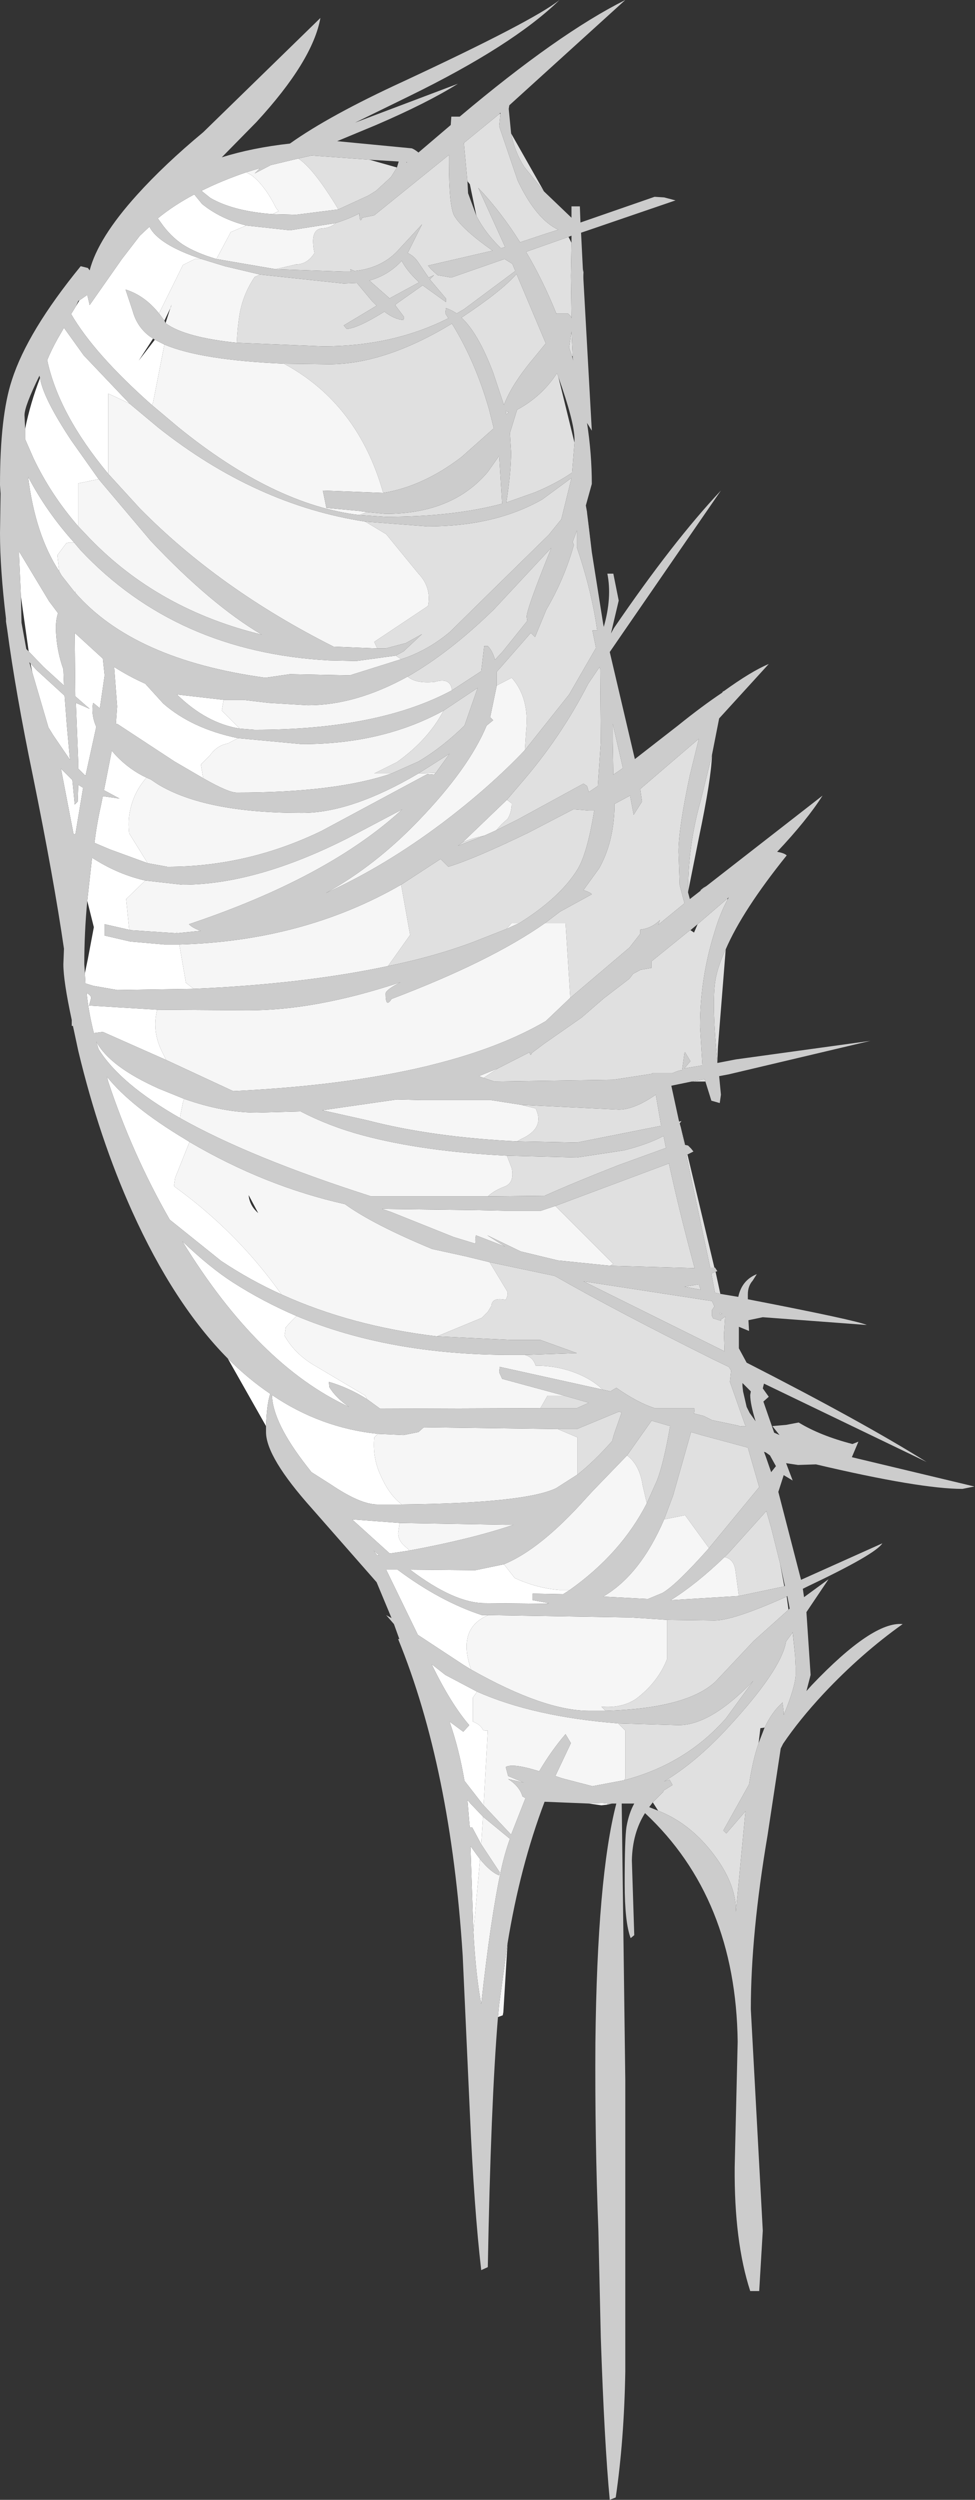 <?xml version="1.0" encoding="UTF-8" standalone="no"?>
<svg xmlns:ffdec="https://www.free-decompiler.com/flash" xmlns:xlink="http://www.w3.org/1999/xlink" ffdec:objectType="shape" height="208.95px" width="81.55px" xmlns="http://www.w3.org/2000/svg">
  <rect width="100%" height="100%" fill="#333333" stroke="none"/>
  <g transform="matrix(1.0, 0.0, 0.0, 1.0, 0.0, 0.0)">
    <path d="M42.75 11.15 L45.5 16.0 43.85 13.95 Q43.05 12.7 42.75 11.15 M48.75 22.45 L48.8 22.75 48.8 23.4 48.75 22.45 M49.1 42.85 L49.25 44.15 49.5 46.15 49.1 42.85 M59.55 63.1 Q59.5 65.05 58.45 70.05 L57.55 74.55 Q57.55 70.65 58.6 66.95 L59.55 63.1 M58.6 74.45 L58.6 74.4 58.85 74.2 59.1 74.05 58.6 74.45 M60.7 79.35 L60.05 87.5 60.0 88.75 Q59.55 84.2 59.8 82.2 59.95 80.95 60.7 79.35 M59.0 90.4 L57.85 90.4 58.95 90.2 59.0 90.4 M56.95 94.25 L57.3 95.7 57.25 95.7 56.95 94.25 M57.5 96.5 L59.75 105.95 59.4 105.95 57.4 96.55 57.5 96.5 M59.85 106.3 L60.25 108.15 59.8 108.05 59.5 106.45 59.85 106.3 M51.2 150.75 L50.75 150.85 50.85 150.75 51.2 150.75 M41.85 9.55 L41.75 10.55 43.3 15.1 Q44.85 18.35 46.7 19.2 L45.6 19.55 43.5 20.25 Q41.9 17.7 40.0 15.7 L42.25 20.65 41.9 20.75 Q40.6 19.5 39.85 18.05 L39.3 15.4 39.1 15.15 39.1 15.2 38.8 11.95 41.8 9.5 41.85 9.55 M28.05 18.65 Q29.05 18.35 30.05 17.85 30.1 18.75 30.3 18.2 L31.3 18.0 37.55 12.95 37.55 13.55 Q37.55 17.25 38.0 18.05 38.7 19.2 41.2 20.95 L35.8 22.2 36.05 22.5 36.6 23.0 37.75 23.2 42.2 21.65 42.85 22.05 43.1 22.65 38.8 25.85 38.2 26.2 Q37.75 25.9 37.3 25.75 L37.25 26.2 37.5 26.6 Q32.85 28.95 27.0 28.95 L19.8 28.65 Q19.85 27.4 20.05 26.2 20.35 24.55 21.3 23.15 L21.75 22.95 28.75 23.7 29.85 23.65 31.1 25.15 31.5 25.55 28.75 27.2 29.0 27.5 Q30.0 27.4 32.15 26.05 33.0 26.7 33.75 26.75 L33.8 26.5 33.05 25.5 33.15 25.4 35.35 23.85 37.3 25.25 37.3 24.95 35.95 23.35 36.3 23.0 35.85 23.2 35.0 21.95 Q34.65 21.4 34.1 21.15 L35.3 18.75 33.45 20.75 Q32.05 22.4 29.65 22.65 L29.3 22.5 29.35 22.7 28.75 22.7 23.05 22.5 24.75 22.1 Q25.7 22.1 26.3 21.15 25.9 19.25 26.85 19.1 27.7 19.05 28.05 18.65 M23.75 30.4 L27.5 30.45 Q32.2 30.45 37.8 27.05 39.75 30.2 40.9 34.2 L41.3 35.8 38.6 38.2 Q35.4 40.65 32.05 41.2 29.95 33.75 23.75 30.4 M30.7 42.8 L32.25 42.95 Q37.85 42.95 40.8 39.45 L41.75 38.1 42.0 42.1 Q37.9 43.2 32.25 43.2 L30.05 43.05 30.7 42.8 M47.55 19.8 L47.8 20.3 47.75 23.05 47.8 26.6 47.75 26.45 47.5 26.2 46.55 26.2 46.55 26.25 Q45.4 23.4 44.0 21.05 L47.55 19.8 M47.85 29.8 L47.6 29.05 47.8 27.7 47.9 29.75 47.85 29.8 M48.05 37.0 L47.85 39.5 Q46.55 40.4 44.75 41.15 L42.35 42.0 Q42.75 39.45 42.75 37.8 L42.65 36.2 43.25 34.25 Q45.3 33.15 46.55 31.25 L46.6 31.2 46.7 31.5 48.05 37.0 M42.15 33.85 L41.25 31.15 Q40.0 27.85 38.6 26.55 42.0 24.3 43.2 22.9 L45.65 28.7 44.75 29.8 Q42.8 32.1 42.15 33.85 M42.35 34.65 L42.3 34.35 42.55 34.45 42.35 34.65 M34.1 56.55 Q37.6 54.55 41.3 50.95 L46.1 45.8 46.05 45.95 Q44.05 50.9 44.05 51.55 L44.1 51.9 42.05 54.45 41.4 55.15 Q41.2 54.4 40.8 54.0 L40.5 54.0 40.25 56.1 37.8 57.7 37.8 57.65 Q37.65 56.6 36.35 57.0 34.75 57.15 34.1 56.55 M41.55 57.3 L41.55 56.8 41.55 56.15 41.95 55.7 44.4 52.9 44.75 53.25 45.7 50.95 Q47.2 48.4 48.0 45.55 L47.9 45.3 48.25 44.35 48.25 45.75 Q49.5 49.45 49.95 52.7 L49.55 52.7 49.85 54.15 47.6 58.05 43.9 62.7 44.0 61.15 Q44.3 58.35 42.8 56.65 L41.55 57.3 M30.55 43.6 L35.75 44.0 Q41.4 44.0 45.35 41.75 L47.8 39.95 46.95 43.4 45.9 44.7 40.8 49.7 37.65 52.8 Q36.0 54.2 34.0 54.95 L33.55 55.1 33.1 54.8 33.75 54.45 35.3 53.0 33.95 53.75 32.25 54.2 31.55 54.2 31.3 53.65 35.8 50.65 Q36.1 49.1 35.0 47.95 L32.3 44.65 30.55 43.6 M28.3 17.5 Q26.25 14.1 24.95 13.25 L26.05 13.0 30.9 13.35 33.2 14.0 32.7 14.8 31.45 15.95 30.8 16.35 28.3 17.5 M30.9 23.45 Q32.5 23.0 33.6 21.8 34.0 22.6 34.95 23.5 L35.05 23.6 32.65 24.9 32.6 24.95 30.9 23.45 M37.1 59.4 L39.95 57.5 38.85 60.65 Q36.95 62.5 35.0 63.65 L32.75 64.65 31.3 64.65 33.2 63.7 Q35.8 61.85 37.1 59.4 M36.45 64.6 L35.0 64.65 35.55 64.3 37.6 63.0 36.45 64.6 M40.5 69.85 L38.3 70.7 38.7 70.4 Q39.5 70.05 40.5 69.85 M42.4 66.85 L43.55 65.5 Q46.9 61.65 49.2 57.15 L50.15 55.75 50.2 55.95 50.25 62.05 50.0 65.7 49.25 66.2 49.1 65.7 48.8 65.5 43.3 68.5 41.5 69.4 41.95 68.9 42.45 68.45 Q42.8 67.9 42.8 67.15 L42.4 66.85 M33.55 73.95 L36.85 71.8 37.5 72.45 Q39.65 71.8 44.2 69.6 L47.95 67.65 48.05 67.65 49.25 67.75 49.7 67.75 Q49.1 71.45 48.25 72.75 46.8 75.05 43.45 77.15 L42.8 77.15 42.35 77.65 39.55 78.75 Q36.35 79.95 32.45 80.75 L34.3 78.15 33.55 73.95 M45.6 77.15 L46.85 76.2 49.5 74.75 Q49.4 74.6 48.8 74.4 L50.1 72.6 Q51.3 70.5 51.4 67.55 L51.4 67.2 52.7 66.5 52.8 67.05 53.0 68.1 53.7 67.0 53.55 65.95 58.45 61.75 57.7 64.8 Q56.75 69.25 56.75 71.2 L56.85 74.0 57.25 75.5 55.05 77.3 55.2 76.9 Q54.5 77.6 53.55 77.7 L53.55 77.8 53.55 78.05 52.65 79.2 47.7 83.4 47.3 77.15 45.6 77.15 M42.4 96.6 L48.25 96.75 52.2 96.15 Q54.2 95.65 55.5 94.95 L55.7 95.95 51.7 97.4 Q48.0 98.85 45.55 99.95 L40.8 100.0 Q41.35 99.5 42.15 99.2 43.05 98.9 42.8 97.65 L42.4 96.6 M40.95 105.5 L46.4 106.65 Q51.65 109.65 59.7 113.65 L60.95 114.25 61.15 114.55 61.05 115.5 62.3 119.05 62.4 119.2 62.0 119.2 62.0 119.25 61.7 119.15 59.55 118.7 58.85 118.35 58.05 118.15 58.1 117.8 58.05 117.7 54.75 117.7 Q53.35 117.25 51.55 116.0 L51.05 116.3 50.4 116.15 Q49.7 115.45 48.6 114.95 46.85 114.15 44.8 114.15 44.6 113.45 43.9 113.25 L48.25 113.1 45.2 112.0 42.75 112.0 36.55 111.7 40.3 110.15 40.8 109.65 41.1 109.15 Q41.15 108.4 42.3 108.65 42.55 108.15 42.4 107.9 L40.95 105.5 M47.15 116.65 L49.25 117.25 48.25 117.7 45.2 117.7 45.8 116.65 47.15 116.65 M40.45 90.1 L41.65 89.3 44.3 87.95 Q44.35 88.35 44.5 88.0 L45.5 87.25 48.65 85.05 50.5 83.45 52.65 81.8 52.95 81.4 53.6 81.05 53.65 81.05 54.5 80.9 54.5 80.35 57.65 77.8 57.75 77.75 58.05 77.95 58.35 77.25 60.85 75.1 60.85 75.2 Q60.2 76.4 59.75 77.95 58.55 81.8 58.55 85.8 L58.75 89.05 57.25 89.3 57.75 88.7 57.3 87.95 57.25 88.0 57.05 89.45 Q56.8 89.45 56.25 89.7 L54.55 89.7 54.55 89.75 51.3 90.25 41.35 90.4 40.45 90.1 M43.25 95.4 L43.6 95.2 Q45.6 94.3 44.8 92.65 L43.6 92.35 51.75 92.75 Q53.05 92.75 54.85 91.5 L55.3 94.1 48.25 95.5 43.25 95.4 M51.3 64.75 L51.25 61.95 51.25 60.5 52.1 64.2 51.3 64.75 M51.05 105.8 Q51.15 105.7 51.3 105.65 L46.45 100.8 55.95 97.25 Q56.85 101.4 58.1 106.0 L51.05 105.8 M58.45 107.35 L58.6 107.8 57.25 107.55 58.45 107.35 M59.75 109.2 L59.55 109.5 59.55 110.0 59.65 110.2 60.3 110.4 60.3 110.3 60.65 110.05 60.55 111.55 60.6 112.95 48.8 107.1 59.55 108.75 59.75 109.2 M60.2 109.75 L60.4 109.8 60.25 109.9 60.2 109.75 M46.65 119.45 L48.25 119.45 51.75 118.0 52.0 118.05 51.35 119.9 51.2 120.45 Q49.65 122.2 48.3 123.25 L48.3 120.15 46.65 119.45 M52.45 121.65 L54.5 118.75 56.05 119.2 Q55.5 122.35 54.95 123.75 L54.1 125.65 53.75 124.15 Q53.5 122.45 52.45 121.65 M55.55 127.0 L56.3 125.0 57.8 119.7 58.65 119.95 62.55 121.0 63.5 124.3 59.3 129.4 57.3 126.65 55.55 127.0 M61.8 133.4 L61.5 131.2 Q61.35 130.3 60.6 130.15 L60.95 129.8 64.1 126.3 64.5 127.7 65.25 130.7 65.6 132.6 61.8 133.4 M55.8 135.4 L59.75 135.45 Q61.35 135.45 65.8 133.45 L65.95 134.55 63.05 137.15 59.85 140.55 Q57.45 142.8 50.65 143.0 L50.3 142.65 Q52.0 142.8 53.2 142.0 55.05 140.6 55.8 138.65 L55.8 135.4 M52.2 148.8 L52.3 148.65 52.3 144.65 51.7 144.05 56.75 144.2 Q59.45 144.2 63.0 140.5 L60.7 143.65 Q57.35 147.45 52.2 148.8 M66.5 138.35 L66.55 139.4 66.55 140.0 Q66.5 141.05 65.55 143.35 L65.55 143.1 65.45 142.3 65.3 142.45 Q64.55 143.15 63.95 144.4 L63.6 144.45 63.45 145.7 Q62.95 147.15 62.65 149.15 L60.5 153.0 60.75 153.25 62.35 151.4 61.55 159.8 Q61.6 157.4 59.5 154.75 57.6 152.35 55.05 151.35 L54.6 150.65 55.5 149.75 55.45 149.7 56.25 149.2 56.0 148.75 55.55 148.9 Q58.15 147.35 60.8 144.5 65.35 139.6 65.75 137.2 L66.3 136.45 66.5 138.35" fill="#e0e0e0" fill-rule="evenodd" stroke="none"/>
    <path d="M50.75 150.85 L50.3 150.9 49.25 150.75 50.35 150.7 50.85 150.75 50.75 150.85 M42.45 162.45 L42.1 168.2 42.05 168.45 41.65 168.6 41.75 167.55 42.45 162.45 M28.05 18.65 Q27.7 19.05 26.85 19.1 25.9 19.25 26.3 21.15 25.7 22.1 24.75 22.1 L23.05 22.5 18.1 21.65 19.3 19.4 20.6 18.85 24.25 19.25 28.05 18.65 M21.75 22.95 L21.3 23.15 Q20.35 24.55 20.05 26.2 19.85 27.4 19.8 28.65 15.5 28.2 13.9 27.05 L13.85 27.0 14.35 25.45 14.3 25.65 13.75 26.8 13.3 26.2 15.3 22.15 16.3 21.65 16.85 21.65 18.8 22.25 21.75 22.95 M13.75 28.8 Q16.8 30.1 23.75 30.4 29.95 33.75 32.05 41.2 L27.0 41.0 27.3 42.45 29.95 42.7 30.7 42.8 30.05 43.05 Q22.9 42.2 14.9 35.7 L12.7 33.85 12.8 33.65 13.75 28.8 M34.1 56.55 Q34.75 57.15 36.35 57.0 37.65 56.6 37.8 57.65 L37.8 57.7 Q31.65 61.0 21.3 61.0 L20.05 60.9 18.55 59.4 18.7 58.5 19.0 58.5 20.35 58.5 22.45 58.75 25.75 58.95 Q29.75 58.95 34.1 56.55 M41.55 57.3 L42.8 56.65 Q44.3 58.35 44.0 61.15 L43.9 62.7 Q40.95 65.8 37.05 68.75 32.2 72.4 27.25 74.65 31.4 72.35 35.0 68.6 39.2 64.25 40.7 60.65 L41.25 60.2 41.0 59.95 41.55 57.3 M30.55 43.6 L32.3 44.65 35.0 47.95 Q36.1 49.1 35.8 50.65 L31.3 53.65 31.55 54.2 27.9 54.05 Q18.35 49.25 11.7 42.5 L9.05 39.6 9.05 32.9 Q9.95 33.3 10.85 33.75 L13.25 35.75 Q21.4 42.2 30.55 43.6 M33.1 54.8 L33.55 55.1 29.25 56.45 24.25 56.35 22.2 56.65 Q11.2 55.15 6.3 49.55 L6.3 49.45 6.25 49.5 5.15 48.1 4.95 47.75 4.8 46.4 5.55 45.4 5.75 45.35 6.2 45.35 6.75 46.0 Q14.75 54.5 27.5 55.2 L29.75 55.25 29.8 55.25 33.1 54.8 M20.6 14.4 L21.75 14.05 21.3 14.5 22.65 13.8 24.95 13.25 Q26.25 14.1 28.3 17.5 L24.75 17.95 22.8 17.9 23.3 17.65 23.1 17.4 Q22.15 15.5 21.05 14.65 L20.6 14.4 M8.25 40.05 L12.6 45.2 Q17.65 50.55 21.9 53.05 13.25 50.95 7.5 45.0 L6.55 44.0 6.55 40.4 8.25 40.05 M37.1 59.4 Q35.8 61.85 33.2 63.7 L31.3 64.65 32.75 64.65 Q28.1 66.25 19.8 66.25 19.1 66.25 17.0 65.05 L16.8 63.9 17.55 63.15 Q18.15 62.3 19.05 62.15 L19.9 61.7 25.25 62.2 Q32.0 62.2 37.1 59.4 M36.45 64.6 L36.3 64.75 35.75 64.7 26.9 69.45 Q20.7 72.45 14.0 72.45 L12.35 72.15 10.8 69.65 Q10.7 68.65 10.85 67.9 11.15 66.25 12.25 65.0 L12.6 65.15 13.2 65.55 Q17.15 67.95 25.25 67.95 29.4 67.95 35.0 64.65 L36.45 64.6 M40.5 69.85 Q39.5 70.05 38.7 70.4 L42.4 66.85 42.8 67.15 Q42.8 67.9 42.45 68.45 L41.95 68.9 41.5 69.4 40.5 69.85 M33.55 73.95 L34.3 78.15 32.45 80.75 Q25.4 82.25 16.2 82.65 L15.55 82.15 15.0 78.95 Q25.4 78.65 33.55 73.95 M42.35 77.65 L42.8 77.15 43.45 77.15 42.35 77.65 M12.15 73.6 L15.25 73.95 Q21.4 73.95 29.1 70.05 L33.65 67.65 Q27.45 73.35 15.8 77.25 16.15 77.6 16.8 77.8 L14.85 78.0 14.8 77.9 14.7 78.0 10.95 77.75 10.8 77.65 10.55 75.15 12.15 73.6 M13.9 88.6 L13.5 87.8 Q12.7 86.1 13.15 84.4 L20.75 84.45 Q26.45 84.45 33.5 82.1 32.25 82.75 32.25 83.05 32.25 84.3 32.75 83.5 41.05 80.35 45.6 77.15 L47.3 77.15 47.7 83.4 45.65 85.35 Q41.8 87.6 36.15 89.0 L35.55 89.15 Q28.8 90.75 19.5 91.2 L13.9 88.6 M15.05 93.45 L15.1 93.15 15.3 92.15 15.4 91.85 Q18.65 93.0 21.5 93.0 L25.15 92.9 Q27.55 94.15 30.35 94.9 35.4 96.25 42.4 96.6 L42.8 97.65 Q43.05 98.9 42.15 99.2 41.35 99.5 40.8 100.0 L31.05 100.0 Q20.9 96.75 15.05 93.45 M23.55 108.2 L23.4 108.0 Q19.75 102.9 14.55 99.15 L14.65 98.45 15.85 95.45 Q22.15 99.15 28.85 100.65 31.2 102.35 36.15 104.4 L38.9 105.0 40.95 105.5 42.4 107.9 Q42.55 108.15 42.3 108.65 41.15 108.4 41.1 109.15 L40.8 109.65 40.3 110.15 36.55 111.7 Q29.4 110.85 23.55 108.2 M50.4 116.15 L41.8 114.25 41.75 114.7 42.0 115.25 47.15 116.65 45.8 116.65 45.2 117.7 31.8 117.75 30.7 116.95 30.55 116.65 26.25 114.1 Q24.65 113.15 23.8 111.65 L23.9 110.95 24.35 110.45 24.8 110.0 Q32.55 113.25 42.75 113.25 L43.9 113.25 Q44.6 113.45 44.8 114.15 46.85 114.15 48.6 114.95 49.7 115.45 50.4 116.15 M40.45 90.1 L40.05 89.95 41.65 89.3 40.45 90.1 M43.25 95.4 Q36.15 95.05 30.75 93.65 L26.95 92.8 33.2 91.9 35.25 91.95 41.05 91.95 43.6 92.35 44.8 92.65 Q45.6 94.3 43.6 95.2 L43.25 95.4 M46.45 100.8 L51.3 105.65 Q51.15 105.7 51.05 105.8 L46.65 105.35 43.55 104.6 40.75 103.25 42.25 104.2 39.8 103.25 39.75 103.7 39.8 103.7 39.75 103.95 37.95 103.4 32.7 101.3 31.95 101.05 39.8 101.15 42.2 101.2 45.25 101.2 46.45 100.8 M46.65 119.45 L48.3 120.15 48.3 123.25 46.5 124.4 Q43.85 125.65 33.6 125.75 32.55 124.95 31.85 123.35 31.15 121.9 31.3 120.15 L31.6 119.85 33.75 119.95 35.0 119.7 35.45 119.3 46.65 119.45 M52.45 121.65 Q53.5 122.45 53.75 124.15 L54.1 125.65 Q51.95 129.85 47.65 132.9 L46.8 132.9 Q44.9 132.75 43.05 131.9 L42.15 130.75 Q45.2 129.5 49.0 125.25 L49.55 124.65 52.45 121.65 M45.9 134.0 L45.85 134.05 45.6 134.05 45.9 134.0 M55.55 127.0 L57.3 126.65 59.3 129.4 Q56.55 132.5 55.4 133.15 L54.2 133.65 50.45 133.45 Q53.55 131.65 55.55 127.0 M61.8 133.4 L56.1 133.75 Q58.2 132.45 60.6 130.15 61.35 130.3 61.5 131.2 L61.8 133.4 M55.8 135.4 L55.8 138.65 Q55.05 140.6 53.2 142.0 52.0 142.8 50.3 142.65 L50.65 143.0 49.3 143.0 Q45.5 143.0 39.4 139.55 38.2 136.1 40.85 135.0 L52.8 135.2 55.8 135.4 M33.45 127.3 L42.25 127.45 42.95 127.45 Q39.4 128.65 34.25 129.6 L34.05 129.4 Q33.3 128.85 33.3 128.15 L33.4 127.45 33.45 127.3 M52.2 148.8 L49.55 149.3 47.05 148.65 46.45 148.45 47.75 145.7 47.3 144.95 Q46.1 146.35 45.1 148.05 42.85 147.35 42.3 147.7 L42.5 148.45 43.8 149.0 42.5 148.7 Q43.45 149.3 43.7 150.15 L43.95 150.3 42.75 153.35 40.45 150.9 40.8 144.65 40.55 144.65 40.4 144.6 Q40.2 144.15 39.55 143.9 L39.55 141.9 39.9 141.4 Q44.65 143.5 51.7 144.05 L52.3 144.65 52.3 148.65 52.2 148.8 M20.8 99.9 L20.8 99.95 Q20.9 100.8 21.6 101.4 L20.8 99.9 M40.25 154.15 L40.4 151.85 42.65 153.7 Q42.2 154.95 41.9 156.35 41.05 160.25 40.25 167.5 39.8 165.15 39.6 161.5 L40.15 155.4 Q41.05 156.5 41.75 156.75 L41.8 156.5 40.25 154.15" fill="#f6f6f6" fill-rule="evenodd" stroke="none"/>
    <path d="M22.25 119.2 L19.05 113.55 Q20.75 115.25 22.6 116.5 22.3 117.45 22.25 119.2 M13.3 26.2 Q12.1 24.7 10.5 24.2 L11.1 26.0 Q11.45 27.3 12.5 28.1 L12.8 28.3 11.6 30.15 12.95 28.4 13.75 28.8 12.8 33.65 12.7 33.85 Q7.9 29.6 5.95 26.25 L6.35 25.6 6.65 25.1 7.3 24.65 7.5 25.5 10.2 21.65 11.7 19.7 12.5 18.95 Q13.25 20.45 16.85 21.65 L16.3 21.65 15.3 22.15 13.3 26.2 M20.05 60.9 Q17.25 60.45 14.8 58.05 L18.7 58.5 18.55 59.4 20.05 60.9 M4.95 47.75 Q2.95 44.7 2.35 39.85 3.9 42.8 6.2 45.35 L5.75 45.35 5.55 45.4 4.8 46.4 4.95 47.75 M20.6 14.4 L21.05 14.65 Q22.15 15.5 23.1 17.4 L23.3 17.65 22.8 17.9 Q19.5 17.65 17.6 16.55 L16.85 15.95 Q18.55 15.1 20.6 14.4 M20.6 18.85 L19.3 19.4 18.1 21.65 Q16.4 21.15 15.3 20.45 14.25 19.75 13.45 18.6 L13.2 18.25 Q14.55 17.15 16.25 16.25 L16.9 17.05 Q18.45 18.3 20.6 18.85 M10.85 33.75 Q9.95 33.3 9.05 32.9 L9.05 39.6 Q4.9 34.6 3.95 30.1 4.3 29.25 4.8 28.35 L5.35 27.4 7.0 29.7 10.85 33.75 M3.35 31.6 Q3.6 33.25 5.95 36.8 L8.25 40.05 6.55 40.4 6.55 44.0 Q4.25 41.35 2.8 38.3 L2.1 36.7 2.1 35.85 Q2.55 33.65 3.35 31.6 M1.75 49.85 L1.6 46.5 1.6 46.1 4.1 50.25 4.85 51.25 Q4.6 52.0 4.7 53.1 4.8 54.55 5.3 55.95 L5.35 57.3 3.65 55.75 2.4 54.45 1.75 49.85 M17.0 65.05 L14.6 63.65 9.8 60.5 9.75 60.55 9.7 60.45 9.8 59.05 9.55 55.75 Q10.8 56.55 12.15 57.15 L13.65 58.8 Q16.05 60.9 19.9 61.7 L19.05 62.15 Q18.15 62.3 17.55 63.15 L16.8 63.9 17.0 65.05 M12.25 65.0 Q11.15 66.25 10.85 67.9 10.7 68.65 10.8 69.65 L12.35 72.15 9.2 71.0 7.9 70.45 Q8.1 68.85 8.45 67.3 L8.6 66.55 10.0 66.75 8.7 66.05 9.35 62.75 9.7 63.15 Q10.85 64.35 12.25 65.0 M12.15 73.6 L10.55 75.15 10.8 77.65 10.95 77.75 8.75 77.25 8.75 78.2 10.9 78.7 13.75 78.95 15.0 78.95 15.55 82.15 16.2 82.65 9.8 82.75 7.8 82.4 7.15 82.2 7.1 81.35 7.35 80.15 7.85 77.5 7.3 75.3 7.7 71.7 7.95 71.85 Q9.95 73.1 12.15 73.6 M14.7 78.0 L14.8 77.9 14.85 78.0 14.7 78.0 M6.25 52.9 L8.6 55.05 8.75 56.45 8.35 59.2 7.8 58.75 7.75 58.95 Q7.65 59.85 8.05 60.75 L7.15 64.85 6.55 64.25 6.55 63.8 6.35 58.75 7.5 59.25 6.3 58.2 6.25 52.9 M2.7 56.2 L2.55 55.45 3.05 56.0 5.4 58.15 5.6 60.75 5.85 63.5 4.45 61.45 4.05 60.8 2.7 56.2 M6.25 67.25 L6.5 67.0 6.55 65.6 6.95 65.85 6.3 69.75 6.15 69.7 5.1 64.25 6.05 65.2 6.25 67.25 M13.9 88.6 L8.6 86.25 7.85 86.35 Q7.4 84.55 7.25 83.0 7.7 83.25 7.6 83.5 L7.45 84.05 13.15 84.4 Q12.7 86.1 13.5 87.8 L13.9 88.6 M15.05 93.45 Q10.05 90.6 8.25 87.7 L8.05 87.05 Q9.15 89.15 13.3 91.0 L15.4 91.85 15.3 92.15 15.1 93.15 15.05 93.45 M23.55 108.2 Q20.9 107.0 18.5 105.4 L14.2 101.95 Q11.05 96.45 9.05 90.4 L8.95 90.0 Q10.95 92.5 15.45 95.2 L15.85 95.45 14.65 98.45 14.55 99.15 Q19.75 102.9 23.4 108.0 L23.55 108.2 M30.7 116.95 Q29.2 116.0 27.5 115.5 L27.55 115.95 Q28.1 116.85 29.2 117.6 21.6 114.1 15.25 103.75 17.55 105.95 19.5 107.2 22.0 108.8 24.8 110.0 L24.35 110.45 23.9 110.95 23.8 111.65 Q24.65 113.15 26.25 114.1 L30.55 116.65 30.7 116.95 M33.6 125.75 L31.55 125.75 Q30.15 125.75 27.7 124.1 L26.05 123.05 25.7 122.6 Q22.8 118.9 22.75 116.6 26.8 119.35 31.6 119.85 L31.3 120.15 Q31.15 121.9 31.85 123.35 32.55 124.95 33.6 125.75 M47.65 132.9 L47.1 133.25 44.55 133.2 44.55 133.75 45.9 134.0 45.6 134.05 40.55 134.0 Q38.0 134.0 34.3 131.2 L39.75 131.25 42.15 130.75 43.05 131.9 Q44.9 132.75 46.8 132.9 L47.65 132.9 M40.85 135.0 Q38.2 136.1 39.4 139.55 L38.75 139.15 34.95 136.65 32.3 131.2 33.25 131.2 Q36.8 133.85 40.3 135.0 L40.85 135.0 M33.45 127.3 L33.4 127.45 33.3 128.15 Q33.3 128.85 34.05 129.4 L34.25 129.6 32.6 129.85 29.45 127.0 33.45 127.3 M39.9 141.4 L39.55 141.9 39.55 143.9 Q40.2 144.15 40.4 144.6 L40.55 144.65 40.8 144.65 40.45 150.9 40.25 150.65 38.85 148.85 Q38.4 146.2 37.6 143.9 L38.75 144.75 39.25 144.2 Q37.7 142.4 36.1 139.1 L37.25 140.0 39.9 141.4 M40.25 154.15 L39.5 152.75 39.3 152.75 39.25 152.25 39.1 150.45 39.35 150.75 40.4 151.85 40.25 154.15 M31.7 130.0 L31.55 130.0 31.25 129.6 31.7 130.0 M39.6 161.5 L39.55 160.1 39.35 154.3 39.85 155.0 40.15 155.4 39.6 161.5" fill="#ffffff" fill-rule="evenodd" stroke="none"/>
    <path d="M19.05 113.55 Q14.55 109.0 11.05 101.25 8.3 95.15 6.55 87.85 L6.1 85.75 6.0 85.75 6.0 85.25 Q5.3 82.0 5.3 80.6 L5.35 79.3 Q4.5 73.45 2.75 64.85 1.3 57.85 0.6 52.6 L0.5 51.95 0.5 51.7 Q0.0 47.55 0.0 44.55 L0.05 41.25 0.0 40.55 Q0.0 34.75 1.0 31.75 2.3 27.7 6.75 22.25 L7.35 22.4 7.5 22.6 Q8.2 19.9 11.45 16.3 13.75 13.75 17.0 11.05 L26.8 1.5 Q26.15 5.1 21.45 10.2 L18.55 13.15 Q21.1 12.35 24.25 12.0 27.55 9.65 33.75 6.8 44.6 1.75 46.8 0.0 42.9 3.8 34.2 8.05 L29.7 10.25 38.3 7.0 Q35.75 8.6 31.45 10.45 L28.2 11.8 34.45 12.4 Q34.7 12.5 35.0 12.75 L37.7 10.45 37.75 9.75 38.45 9.75 Q46.7 2.8 52.3 0.0 L42.6 8.8 42.55 9.1 42.75 11.15 Q43.05 12.7 43.85 13.95 L45.5 16.0 47.8 18.2 47.8 17.25 48.5 17.25 48.55 18.6 54.75 16.45 55.55 16.5 56.5 16.75 49.05 19.3 48.6 19.45 48.75 22.45 48.8 23.4 49.5 36.0 49.1 35.35 Q49.5 37.95 49.5 40.45 L49.0 42.25 49.1 42.8 49.1 42.85 49.5 46.15 50.45 52.15 50.5 52.4 Q51.2 49.95 50.8 47.95 L51.3 47.95 51.75 50.2 51.1 52.95 51.35 52.5 Q56.3 45.25 60.3 41.0 L52.1 52.9 51.0 54.5 53.1 63.45 56.7 60.65 Q58.75 59.0 60.4 57.9 L60.5 57.75 60.5 57.8 Q62.85 56.1 64.3 55.5 L60.15 60.05 59.55 63.1 58.6 66.95 Q57.55 70.65 57.55 74.55 L57.55 74.6 57.7 75.15 58.6 74.45 59.1 74.05 68.8 66.5 Q67.5 68.55 65.0 71.2 65.6 71.3 65.8 71.5 62.1 76.1 60.7 79.35 59.95 80.95 59.8 82.2 59.55 84.2 60.0 88.75 L60.0 88.85 61.55 88.55 72.8 87.0 60.95 89.8 60.15 89.95 60.3 91.5 60.2 92.2 59.5 92.0 59.0 90.4 58.95 90.2 57.85 90.4 56.15 90.75 56.8 93.75 57.0 93.7 56.85 93.9 56.95 94.25 57.25 95.7 57.3 95.7 57.55 95.75 57.8 96.0 58.0 96.25 57.5 96.5 57.4 96.55 59.4 105.95 59.75 105.95 59.8 105.95 60.0 106.25 59.85 106.3 59.5 106.45 59.8 108.05 60.25 108.15 61.75 108.4 Q62.05 107.0 63.3 106.5 L62.95 107.05 Q62.55 107.5 62.55 108.2 L62.55 108.6 Q71.6 110.35 72.5 110.75 L63.8 110.1 62.6 110.35 62.65 111.25 61.8 110.9 61.8 112.7 62.45 113.9 Q72.15 118.85 77.5 122.2 L63.9 115.65 63.8 116.05 64.3 116.75 63.85 117.15 64.75 119.75 65.2 119.95 64.6 119.2 65.75 119.1 66.8 118.9 Q68.6 120.0 71.3 120.7 L71.8 120.5 71.25 121.8 81.5 124.25 80.5 124.45 Q76.95 124.45 68.25 122.4 L66.75 122.45 65.75 122.3 66.3 123.75 65.55 123.3 65.1 124.7 67.0 132.05 73.8 129.0 Q73.25 129.9 67.55 132.6 L67.15 132.8 67.25 133.5 69.3 132.0 67.45 134.75 67.8 140.0 67.45 141.35 67.9 140.85 Q73.0 135.5 75.5 135.75 72.05 138.2 68.9 141.55 66.85 143.75 65.5 145.75 L65.3 146.15 64.2 153.4 Q62.8 161.65 62.8 167.95 L63.8 186.45 63.5 191.5 62.75 191.5 Q61.4 187.35 61.45 181.15 L61.7 170.65 Q61.55 158.65 53.95 151.55 52.9 153.2 52.85 155.5 L53.05 161.75 52.75 162.0 Q52.25 160.7 52.25 157.45 52.25 153.65 52.4 152.7 52.6 151.55 53.05 150.75 L52.75 150.75 52.0 150.75 52.3 173.85 52.3 198.25 Q52.2 204.0 51.5 208.75 L51.0 208.95 Q50.55 204.2 50.25 195.35 L50.05 186.45 Q49.75 178.75 49.8 170.75 49.95 156.9 51.55 150.75 L51.2 150.75 50.85 150.75 50.35 150.7 49.25 150.75 45.55 150.6 Q43.5 156.0 42.45 162.45 L41.75 167.55 41.65 168.6 Q41.05 175.9 40.8 189.5 L40.25 189.75 Q39.65 184.6 39.3 176.6 L38.7 163.45 Q37.7 147.75 33.3 137.0 L33.4 137.0 32.95 135.75 32.3 135.0 32.75 135.25 31.5 132.25 26.1 126.1 Q22.25 121.8 22.25 119.7 L22.25 119.2 Q22.3 117.45 22.6 116.5 20.75 115.25 19.05 113.55 M41.85 9.55 L41.85 9.4 41.8 9.5 38.8 11.95 39.1 15.2 39.15 16.15 39.85 18.05 Q40.6 19.5 41.9 20.75 L42.25 20.65 40.0 15.7 Q41.9 17.7 43.5 20.25 L45.6 19.55 46.7 19.2 Q44.85 18.35 43.3 15.1 L41.75 10.55 41.85 9.55 M19.8 28.65 L27.0 28.95 Q32.85 28.95 37.5 26.6 L37.25 26.2 37.3 25.75 Q37.75 25.9 38.2 26.2 L38.8 25.85 43.1 22.65 42.85 22.05 42.2 21.65 37.75 23.2 36.6 23.0 36.05 22.5 35.8 22.2 41.2 20.95 Q38.7 19.2 38.0 18.05 37.55 17.25 37.55 13.55 L37.55 12.95 31.3 18.0 30.3 18.2 Q30.1 18.75 30.05 17.85 29.05 18.35 28.05 18.65 L24.25 19.25 20.6 18.85 Q18.45 18.3 16.9 17.05 L16.25 16.25 Q14.55 17.15 13.2 18.25 L13.45 18.6 Q14.25 19.75 15.3 20.45 16.4 21.15 18.1 21.65 L23.05 22.5 28.75 22.7 29.35 22.7 29.3 22.5 29.65 22.65 Q32.05 22.4 33.45 20.75 L35.3 18.75 34.1 21.15 Q34.65 21.4 35.0 21.95 L35.85 23.2 36.3 23.0 35.95 23.35 37.3 24.95 37.3 25.25 35.35 23.85 33.15 25.4 33.05 25.5 33.8 26.5 33.75 26.75 Q33.0 26.7 32.15 26.05 30.0 27.4 29.0 27.5 L28.75 27.2 31.5 25.55 31.1 25.15 29.85 23.65 28.75 23.7 21.75 22.95 18.8 22.25 16.85 21.65 Q13.25 20.45 12.5 18.95 L11.7 19.7 10.2 21.65 7.5 25.5 7.3 24.65 6.65 25.1 6.55 25.15 6.35 25.6 5.95 26.25 Q7.9 29.6 12.7 33.85 L14.9 35.7 Q22.9 42.2 30.05 43.05 L32.25 43.2 Q37.9 43.2 42.0 42.1 L41.75 38.1 40.8 39.45 Q37.85 42.95 32.25 42.95 L30.7 42.8 29.95 42.7 27.3 42.45 27.0 41.0 32.05 41.2 Q35.4 40.65 38.6 38.2 L41.3 35.8 40.9 34.2 Q39.75 30.2 37.8 27.05 32.2 30.45 27.5 30.45 L23.75 30.4 Q16.8 30.1 13.75 28.8 L12.95 28.4 12.8 28.3 12.5 28.1 Q11.45 27.3 11.1 26.0 L10.5 24.2 Q12.1 24.7 13.3 26.2 L13.75 26.8 13.85 27.0 13.9 27.05 Q15.5 28.2 19.8 28.65 M47.8 20.3 L47.8 19.7 47.55 19.8 44.0 21.05 Q45.4 23.4 46.55 26.25 L46.55 26.2 47.5 26.2 47.75 26.45 47.8 26.6 47.75 23.05 47.8 20.3 M47.85 29.8 L47.95 30.15 47.9 29.9 47.9 29.75 47.8 27.7 47.6 29.05 47.85 29.8 M42.35 34.65 L42.55 34.45 42.3 34.35 42.35 34.65 M42.15 33.85 Q42.8 32.1 44.75 29.8 L45.65 28.7 43.2 22.9 Q42.0 24.3 38.6 26.55 40.0 27.85 41.25 31.15 L42.15 33.85 M46.7 31.5 L46.6 31.2 46.55 31.25 Q45.3 33.15 43.25 34.25 L42.65 36.2 42.75 37.8 Q42.75 39.45 42.35 42.0 L44.75 41.15 Q46.55 40.4 47.85 39.5 L48.05 37.0 48.05 36.7 Q48.05 35.3 46.7 31.5 M37.8 57.7 L40.25 56.1 40.5 54.0 40.8 54.0 Q41.2 54.4 41.4 55.15 L42.05 54.45 44.1 51.9 44.05 51.55 Q44.05 50.9 46.05 45.95 L46.1 45.8 41.3 50.95 Q37.6 54.55 34.1 56.55 29.75 58.95 25.75 58.95 L22.45 58.75 20.35 58.5 19.0 58.5 18.7 58.5 14.8 58.05 Q17.25 60.45 20.05 60.9 L21.3 61.0 Q31.65 61.0 37.8 57.7 M43.9 62.7 L47.6 58.05 49.85 54.15 49.55 52.7 49.95 52.7 Q49.5 49.45 48.25 45.75 L48.25 44.35 47.9 45.3 48.0 45.55 Q47.2 48.4 45.7 50.95 L44.75 53.25 44.4 52.9 41.95 55.7 41.55 56.15 41.55 56.8 41.55 57.3 41.0 59.95 41.25 60.2 40.7 60.65 Q39.2 64.25 35.0 68.6 31.4 72.35 27.25 74.65 32.2 72.4 37.05 68.75 40.95 65.8 43.9 62.7 M33.55 55.1 L34.0 54.95 Q36.0 54.2 37.65 52.8 L40.8 49.7 45.9 44.7 46.95 43.4 47.8 39.95 45.35 41.75 Q41.4 44.0 35.75 44.0 L30.55 43.6 Q21.4 42.2 13.25 35.75 L10.85 33.75 7.0 29.7 5.35 27.4 4.8 28.35 Q4.3 29.25 3.95 30.1 4.9 34.6 9.05 39.6 L11.7 42.5 Q18.35 49.25 27.9 54.05 L31.55 54.2 32.25 54.2 33.95 53.75 35.3 53.0 33.75 54.45 33.1 54.8 29.8 55.25 29.75 55.25 27.5 55.2 Q14.75 54.5 6.75 46.0 L6.2 45.35 Q3.9 42.8 2.35 39.85 2.95 44.7 4.95 47.75 L5.15 48.1 6.25 49.5 6.3 49.45 6.3 49.55 Q11.2 55.15 22.2 56.65 L24.25 56.35 29.25 56.45 33.55 55.1 M24.95 13.25 L22.65 13.8 21.3 14.5 21.75 14.05 20.6 14.4 Q18.55 15.1 16.85 15.95 L17.6 16.55 Q19.5 17.65 22.8 17.9 L24.75 17.95 28.3 17.5 30.8 16.35 31.45 15.95 32.7 14.8 33.2 14.0 33.35 13.5 30.9 13.35 26.05 13.0 24.95 13.25 M34.05 13.55 L34.0 13.55 34.0 13.6 34.05 13.55 M30.9 23.45 L32.6 24.95 32.65 24.9 35.05 23.6 34.95 23.5 Q34.0 22.6 33.6 21.8 32.5 23.0 30.9 23.45 M3.35 31.6 L3.3 31.4 Q2.05 33.95 2.05 34.7 L2.1 35.85 2.1 36.7 2.8 38.3 Q4.25 41.35 6.55 44.0 L7.5 45.0 Q13.25 50.95 21.9 53.05 17.65 50.55 12.6 45.2 L8.25 40.05 5.95 36.8 Q3.6 33.25 3.35 31.6 M2.4 54.45 L3.65 55.75 5.35 57.3 5.3 55.95 Q4.8 54.55 4.7 53.1 4.6 52.0 4.85 51.25 L4.1 50.25 1.6 46.1 1.6 46.5 1.75 49.85 1.8 52.05 2.2 54.25 2.4 54.45 M32.75 64.65 L35.0 63.65 Q36.95 62.5 38.85 60.65 L39.95 57.5 37.1 59.4 Q32.0 62.2 25.25 62.2 L19.9 61.7 Q16.05 60.9 13.65 58.8 L12.15 57.15 Q10.8 56.55 9.55 55.75 L9.8 59.05 9.7 60.45 9.75 60.55 9.8 60.5 14.6 63.65 17.0 65.05 Q19.1 66.25 19.8 66.25 28.1 66.25 32.75 64.65 M12.35 72.15 L14.0 72.45 Q20.7 72.45 26.9 69.45 L35.75 64.7 36.3 64.75 36.45 64.6 37.6 63.0 35.55 64.3 35.0 64.65 Q29.4 67.95 25.25 67.95 17.15 67.95 13.2 65.55 L12.6 65.15 12.25 65.0 Q10.85 64.35 9.7 63.15 L9.35 62.75 8.7 66.05 10.0 66.75 8.6 66.55 8.45 67.3 Q8.1 68.85 7.9 70.45 L9.2 71.0 12.35 72.15 M38.7 70.4 L38.3 70.7 40.5 69.85 41.5 69.4 43.3 68.5 48.8 65.5 49.1 65.7 49.25 66.2 50.0 65.7 50.25 62.05 50.2 55.95 50.15 55.75 49.2 57.15 Q46.9 61.65 43.55 65.5 L42.4 66.85 38.7 70.4 M43.45 77.15 Q46.8 75.05 48.25 72.75 49.1 71.45 49.7 67.75 L49.25 67.75 48.05 67.65 47.95 67.65 44.2 69.6 Q39.65 71.8 37.5 72.45 L36.85 71.8 33.55 73.95 Q25.4 78.65 15.0 78.95 L13.75 78.95 10.9 78.7 8.75 78.2 8.75 77.25 10.95 77.75 14.7 78.0 14.85 78.0 16.8 77.8 Q16.15 77.6 15.8 77.25 27.45 73.35 33.65 67.65 L29.1 70.05 Q21.4 73.95 15.25 73.95 L12.15 73.6 Q9.95 73.1 7.95 71.85 L7.7 71.7 7.3 75.3 Q7.05 77.95 7.05 80.6 L7.1 81.35 7.15 82.2 7.8 82.4 9.8 82.75 16.2 82.65 Q25.4 82.25 32.45 80.75 36.35 79.95 39.55 78.75 L42.35 77.65 43.45 77.15 M6.25 52.9 L6.3 58.2 7.5 59.25 6.35 58.75 6.55 63.8 6.55 64.25 7.15 64.85 8.05 60.75 Q7.65 59.85 7.75 58.95 L7.8 58.75 8.35 59.2 8.75 56.45 8.6 55.05 6.25 52.9 M2.55 55.45 L2.45 55.35 2.7 56.2 4.05 60.8 4.45 61.45 5.85 63.5 5.6 60.75 5.4 58.15 3.05 56.0 2.55 55.45 M6.25 67.25 L6.05 65.2 5.1 64.25 6.15 69.7 6.3 69.75 6.95 65.85 6.55 65.6 6.5 67.0 6.25 67.25 M13.15 84.4 L7.45 84.05 7.6 83.5 Q7.7 83.25 7.25 83.0 7.4 84.55 7.85 86.35 L8.6 86.25 13.9 88.6 19.5 91.2 Q28.8 90.75 35.55 89.15 L36.15 89.0 Q41.8 87.6 45.65 85.35 L47.7 83.4 52.65 79.2 53.55 78.05 53.55 77.8 53.55 77.7 Q54.5 77.6 55.2 76.9 L55.05 77.3 57.25 75.5 56.85 74.0 56.75 71.2 Q56.75 69.25 57.7 64.8 L58.45 61.75 53.55 65.95 53.7 67.0 53.0 68.1 52.8 67.05 52.7 66.5 51.4 67.2 51.4 67.55 Q51.3 70.5 50.1 72.6 L48.8 74.4 Q49.4 74.6 49.5 74.75 L46.85 76.2 45.6 77.15 Q41.05 80.35 32.75 83.5 32.25 84.3 32.25 83.05 32.25 82.75 33.5 82.1 26.45 84.45 20.75 84.45 L13.15 84.4 M15.4 91.85 L13.3 91.0 Q9.15 89.15 8.05 87.05 L8.25 87.7 Q10.05 90.6 15.05 93.45 20.9 96.75 31.05 100.0 L40.8 100.0 45.55 99.95 Q48.0 98.85 51.7 97.4 L55.7 95.95 55.5 94.95 Q54.2 95.65 52.2 96.15 L48.25 96.75 42.4 96.6 Q35.4 96.25 30.35 94.9 27.55 94.15 25.15 92.9 L21.5 93.0 Q18.65 93.0 15.4 91.85 M15.85 95.45 L15.45 95.2 Q10.95 92.5 8.95 90.0 L9.05 90.4 Q11.05 96.45 14.2 101.95 L18.5 105.4 Q20.9 107.0 23.55 108.2 29.4 110.85 36.55 111.7 L42.75 112.0 45.2 112.0 48.25 113.1 43.9 113.25 42.75 113.25 Q32.55 113.25 24.8 110.0 22.0 108.8 19.5 107.2 17.55 105.95 15.25 103.75 21.6 114.1 29.2 117.6 28.1 116.85 27.55 115.95 L27.5 115.5 Q29.2 116.0 30.7 116.95 L31.8 117.75 45.2 117.7 48.25 117.7 49.25 117.25 47.15 116.65 42.0 115.25 41.75 114.7 41.8 114.25 50.4 116.15 51.05 116.3 51.55 116.0 Q53.35 117.25 54.75 117.7 L58.05 117.7 58.1 117.8 58.05 118.15 58.85 118.35 59.55 118.7 61.7 119.15 62.0 119.25 62.0 119.2 62.4 119.2 62.3 119.05 61.05 115.5 61.15 114.55 60.95 114.25 59.7 113.65 Q51.65 109.65 46.4 106.65 L40.95 105.5 38.9 105.0 36.15 104.4 Q31.2 102.35 28.85 100.65 22.15 99.15 15.85 95.45 M41.65 89.3 L40.05 89.95 40.45 90.1 41.35 90.4 51.3 90.25 54.55 89.75 54.55 89.7 56.25 89.7 Q56.8 89.45 57.05 89.45 L57.25 88.0 57.3 87.95 57.75 88.7 57.25 89.3 58.75 89.05 58.55 85.8 Q58.55 81.8 59.75 77.95 60.2 76.4 60.85 75.2 L60.95 75.0 60.85 75.1 58.35 77.25 57.75 77.75 57.65 77.8 54.5 80.35 54.5 80.9 53.65 81.05 53.6 81.05 52.95 81.4 52.65 81.8 50.5 83.45 48.65 85.05 45.5 87.25 44.5 88.0 Q44.35 88.35 44.3 87.95 L41.65 89.3 M43.6 92.35 L41.05 91.95 35.25 91.95 33.2 91.9 26.95 92.8 30.75 93.65 Q36.15 95.05 43.25 95.4 L48.25 95.5 55.3 94.1 54.85 91.5 Q53.05 92.75 51.75 92.75 L43.6 92.35 M51.3 64.75 L52.1 64.2 51.25 60.5 51.25 61.95 51.3 64.75 M62.15 116.3 L62.45 117.6 62.7 118.1 63.2 118.8 Q62.75 117.35 62.75 116.6 L62.8 116.3 62.1 115.6 62.1 115.85 62.15 116.3 M64.4 121.65 L64.05 121.4 63.9 121.35 64.05 121.75 64.5 123.05 64.9 122.55 64.4 121.65 M46.45 100.8 L45.25 101.2 42.2 101.2 39.8 101.15 31.95 101.05 32.7 101.3 37.95 103.4 39.75 103.95 39.8 103.7 39.75 103.7 39.8 103.25 42.25 104.2 40.75 103.25 43.55 104.6 46.65 105.35 51.05 105.8 58.1 106.0 Q56.85 101.4 55.95 97.25 L46.45 100.8 M58.45 107.35 L57.25 107.55 58.6 107.8 58.45 107.35 M59.75 109.2 L59.55 108.75 48.8 107.1 60.6 112.95 60.55 111.55 60.65 110.05 60.3 110.3 60.3 110.4 59.65 110.2 59.55 110.0 59.55 109.5 59.75 109.2 M60.2 109.75 L60.25 109.9 60.4 109.8 60.2 109.75 M48.3 123.25 Q49.65 122.2 51.2 120.45 L51.35 119.9 52.0 118.05 51.75 118.0 48.25 119.45 46.65 119.45 35.45 119.3 35.0 119.7 33.75 119.95 31.6 119.85 Q26.8 119.35 22.75 116.6 22.8 118.9 25.7 122.6 L26.05 123.05 27.7 124.1 Q30.15 125.75 31.55 125.75 L33.6 125.75 Q43.85 125.65 46.5 124.4 L48.3 123.25 M54.1 125.65 L54.95 123.75 Q55.5 122.35 56.05 119.2 L54.5 118.75 52.45 121.65 49.55 124.65 49.0 125.25 Q45.2 129.5 42.15 130.75 L39.75 131.25 34.3 131.2 Q38.0 134.0 40.55 134.0 L45.6 134.05 45.85 134.05 45.9 134.0 44.55 133.75 44.55 133.2 47.1 133.25 47.65 132.9 Q51.95 129.85 54.1 125.65 M59.3 129.4 L63.5 124.3 62.55 121.0 58.65 119.95 57.8 119.7 56.3 125.0 55.55 127.0 Q53.55 131.65 50.45 133.45 L54.2 133.65 55.4 133.15 Q56.55 132.5 59.3 129.4 M60.6 130.15 Q58.2 132.45 56.1 133.75 L61.8 133.4 65.6 132.6 65.65 132.55 65.25 130.7 64.5 127.7 64.1 126.3 60.95 129.8 60.6 130.15 M65.8 133.45 Q61.35 135.45 59.75 135.45 L55.8 135.4 52.8 135.2 40.85 135.0 40.3 135.0 Q36.8 133.85 33.25 131.2 L32.3 131.2 34.95 136.65 38.75 139.15 39.4 139.55 Q45.5 143.0 49.3 143.0 L50.65 143.0 Q57.45 142.8 59.85 140.55 L63.05 137.15 65.95 134.55 66.05 134.45 65.85 133.4 65.8 133.45 M34.25 129.6 Q39.4 128.65 42.95 127.45 L42.25 127.45 33.45 127.3 29.45 127.0 32.6 129.85 34.25 129.6 M40.45 150.9 L42.75 153.35 43.95 150.3 43.7 150.15 Q43.45 149.3 42.5 148.7 L43.8 149.0 42.5 148.45 42.3 147.7 Q42.85 147.35 45.1 148.05 46.1 146.35 47.3 144.95 L47.75 145.7 46.45 148.45 47.05 148.65 49.55 149.3 52.2 148.8 Q57.35 147.45 60.7 143.65 L63.0 140.5 Q59.45 144.2 56.75 144.2 L51.7 144.05 Q44.65 143.5 39.9 141.4 L37.25 140.0 36.1 139.1 Q37.7 142.4 39.25 144.2 L38.75 144.75 37.6 143.9 Q38.4 146.2 38.85 148.85 L40.25 150.65 40.45 150.9 M66.5 138.35 L66.3 136.4 66.3 136.45 65.75 137.2 Q65.35 139.6 60.8 144.5 58.15 147.35 55.55 148.9 L56.0 148.75 56.25 149.2 55.45 149.7 55.5 149.75 54.6 150.65 54.3 151.05 55.05 151.35 Q57.6 152.35 59.5 154.75 61.6 157.4 61.55 159.8 L62.35 151.4 60.75 153.25 60.5 153.0 62.65 149.15 Q62.95 147.15 63.45 145.7 L63.95 144.4 Q64.55 143.15 65.3 142.45 L65.45 142.3 65.55 143.1 65.55 143.35 Q66.5 141.05 66.55 140.0 L66.55 139.4 66.5 138.35 M61.55 159.8 L61.55 159.95 61.55 159.8 M31.7 130.0 L31.25 129.6 31.55 130.0 31.7 130.0 M40.4 151.85 L39.35 150.75 39.1 150.45 39.25 152.25 39.3 152.75 39.5 152.75 40.25 154.15 41.8 156.5 41.75 156.75 Q41.05 156.5 40.15 155.4 L39.85 155.0 39.35 154.3 39.55 160.1 39.6 161.5 Q39.8 165.15 40.25 167.5 41.05 160.25 41.9 156.35 42.2 154.95 42.65 153.7 L40.4 151.85" fill="#cccccc" fill-rule="evenodd" stroke="none"/>
  </g>
</svg>
